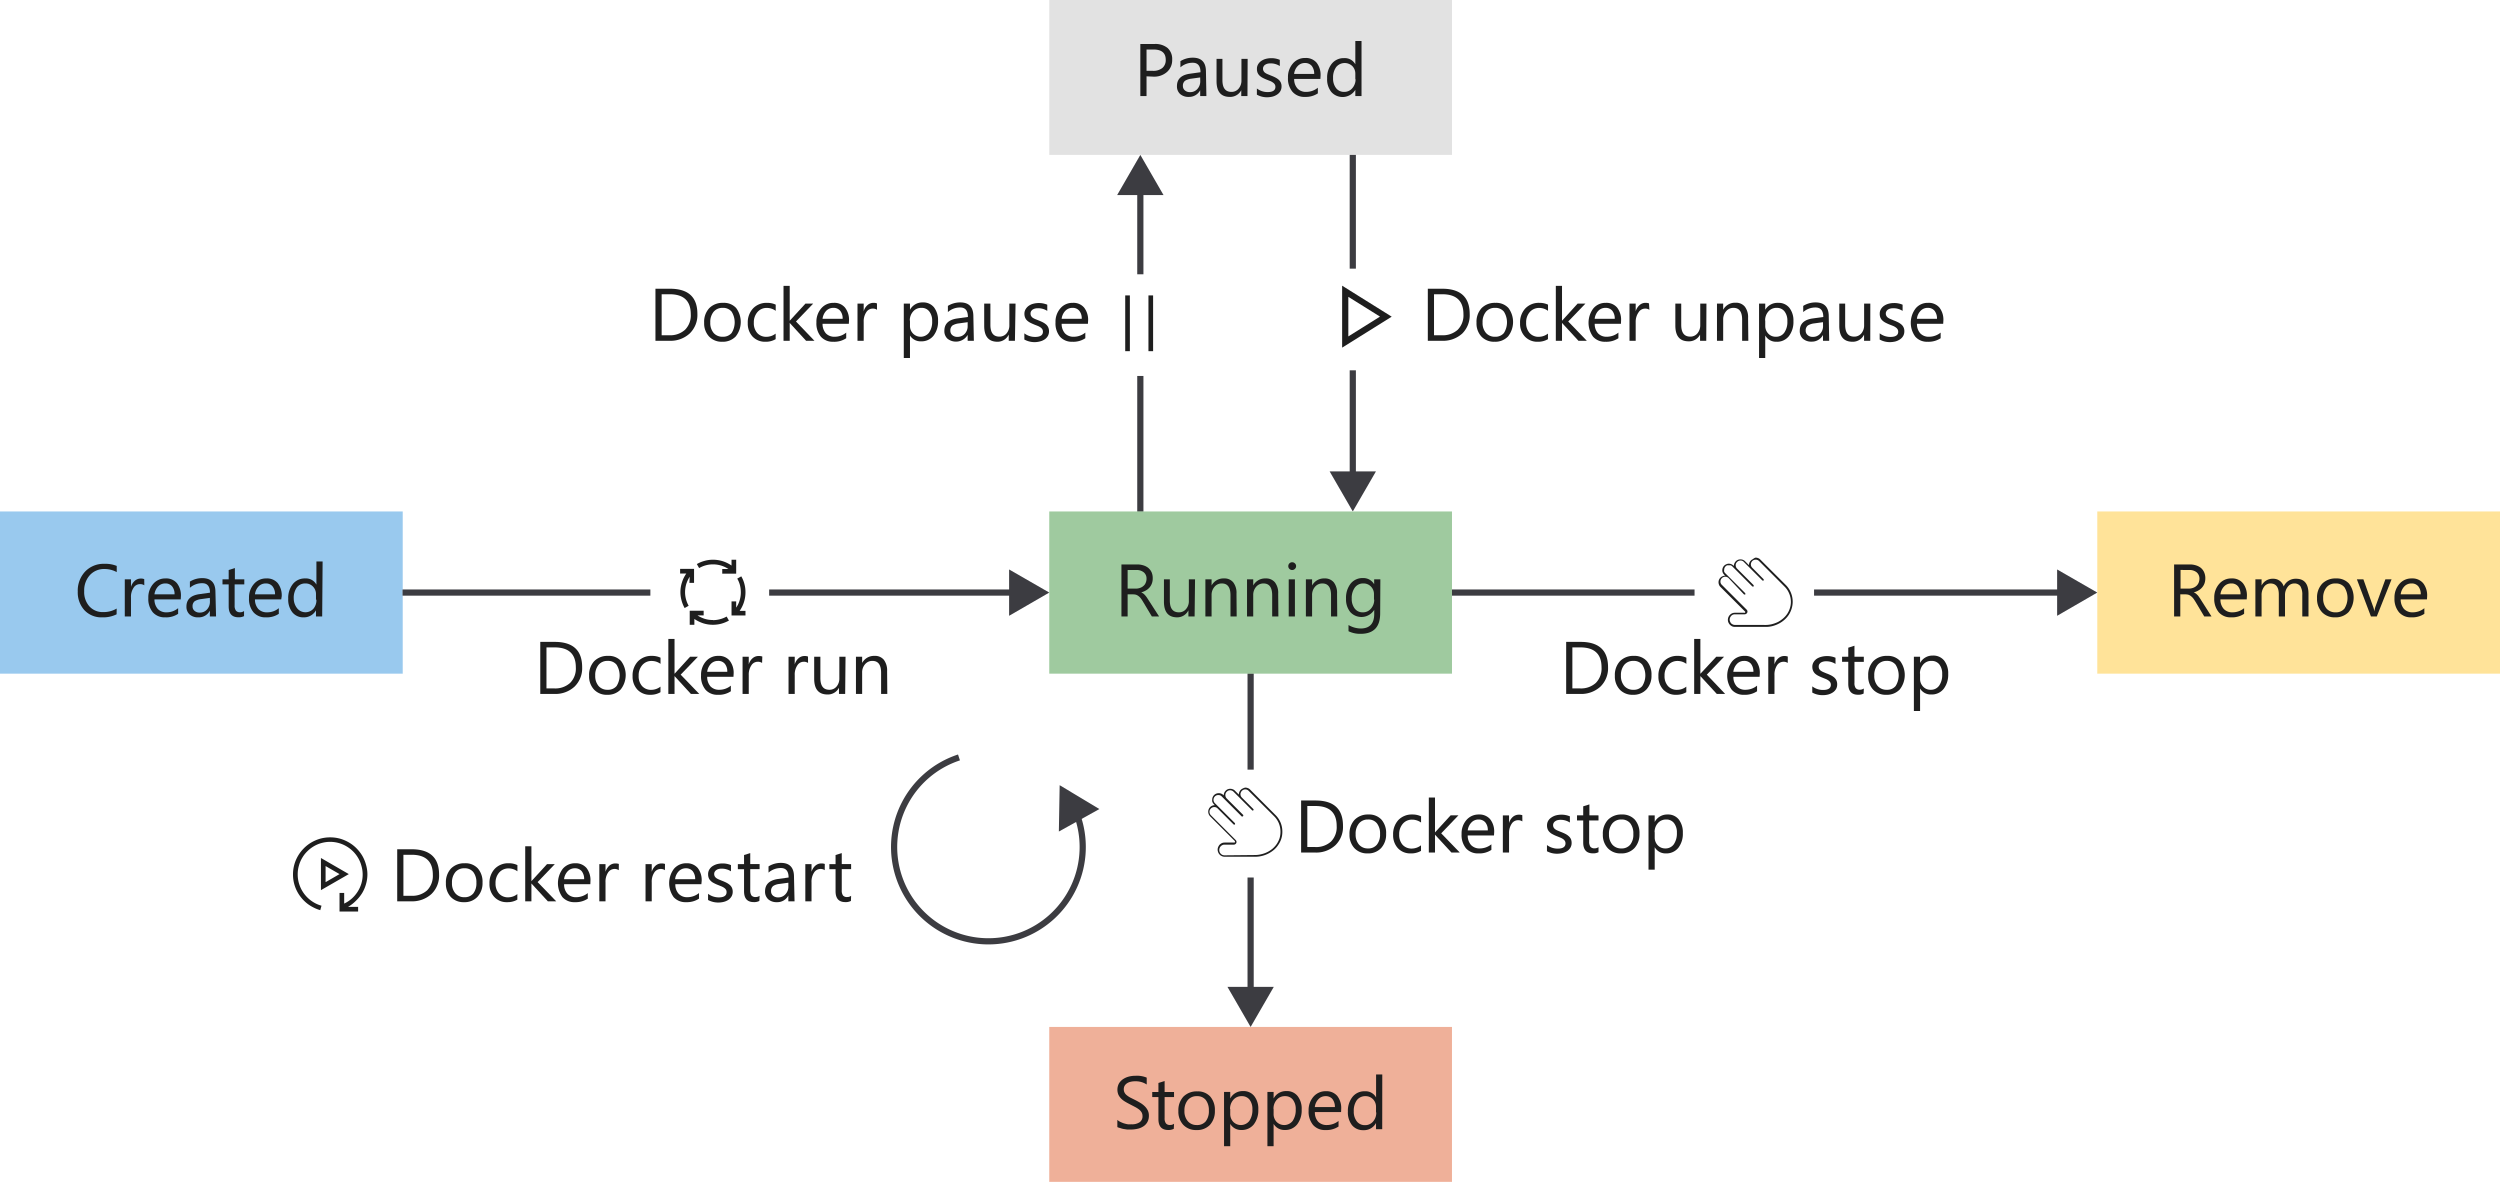 <svg xmlns="http://www.w3.org/2000/svg" viewBox="0 0 403.5 190.75">
  <title>4-docker-container-lifecycle</title>
  <g id="Shapes">
    <rect width="403.5" height="190.75" fill="#fff"/>
    <line x1="201.85" y1="124.22" x2="201.85" y2="106.5" fill="none" stroke="#3c3c41" stroke-miterlimit="10"/>
    <g>
      <rect y="82.55" width="65" height="26.18" fill="#fff"/>
      <rect y="82.55" width="65" height="26.18" fill="#0078d4" opacity="0.4"/>
    </g>
    <g>
      <rect x="338.5" y="82.55" width="65" height="26.18" fill="#fff"/>
      <rect x="338.5" y="82.55" width="65" height="26.18" fill="#ffb900" opacity="0.4"/>
    </g>
    <g>
      <rect x="169.35" y="165.75" width="65" height="25" fill="#fff"/>
      <rect x="169.35" y="165.75" width="65" height="25" fill="#d83b01" opacity="0.4"/>
    </g>
    <g>
      <line x1="292.79" y1="95.64" x2="333.12" y2="95.64" fill="none" stroke="#3c3c41" stroke-miterlimit="10"/>
      <polygon points="332.02 99.39 338.5 95.64 332.02 91.91 332.02 99.39" fill="#3c3c41"/>
    </g>
    <path d="M201,127.12a1,1,0,0,1,.4.08,1,1,0,0,1,.35.22l4.11,4.12a3.77,3.77,0,0,1,.83,1.23,3.83,3.83,0,0,1,.28,1.46,3.59,3.59,0,0,1-.63,2.09,3.67,3.67,0,0,1-.7.82,4.7,4.7,0,0,1-3,1.14h-5a1.08,1.08,0,0,1-.43-.1,1,1,0,0,1-.36-.25,1.11,1.11,0,0,1-.23-.36,1.08,1.08,0,0,1-.09-.44,1,1,0,0,1,.09-.43,1.28,1.28,0,0,1,.23-.37,1.36,1.36,0,0,1,.36-.25,1.07,1.07,0,0,1,.43-.09h1.5a.19.19,0,0,0,.12,0,.14.14,0,0,0,.06-.11.15.15,0,0,0,0-.07l0-.05-4-4a1.07,1.07,0,0,1-.23-1.16,1,1,0,0,1,.22-.33,1,1,0,0,1,.34-.23.91.91,0,0,1,.41-.08h0l-.18-.2a1.43,1.43,0,0,1-.14-.2.85.85,0,0,1-.09-.22,1.12,1.12,0,0,1,0-.27,1,1,0,0,1,.08-.41,1,1,0,0,1,.22-.33,1,1,0,0,1,.34-.23,1.15,1.15,0,0,1,.41-.08,1.06,1.06,0,0,1,.45.09,1.14,1.14,0,0,1,.36.27v0a1.16,1.16,0,0,1,.08-.42,1.13,1.13,0,0,1,.23-.34,1.09,1.09,0,0,1,.33-.23,1.16,1.16,0,0,1,.42-.08,1.1,1.1,0,0,1,.4.08.89.89,0,0,1,.35.23l.63.63v0a1,1,0,0,1,.08-.42,1.11,1.11,0,0,1,.22-.34,1.13,1.13,0,0,1,.34-.23A1.16,1.16,0,0,1,201,127.12ZM202.58,138a4.06,4.06,0,0,0,1-.13,4.29,4.29,0,0,0,1-.36,4.24,4.24,0,0,0,.84-.56,3.94,3.94,0,0,0,.66-.75,3.82,3.82,0,0,0,.44-.91,3.6,3.6,0,0,0,.15-1.05,3.64,3.64,0,0,0-.26-1.35,3.5,3.5,0,0,0-.76-1.14l-4.12-4.11a.74.74,0,0,0-.54-.23.73.73,0,0,0-.3.06.85.85,0,0,0-.25.17.72.72,0,0,0-.16.25.59.59,0,0,0-.07.29.76.76,0,0,0,.23.55l1.85,1.85a.15.15,0,0,1,0,.2.13.13,0,0,1-.2,0l-3-3a.78.78,0,0,0-.55-.23.77.77,0,0,0-.3.06,1,1,0,0,0-.24.17.74.74,0,0,0-.17.25.78.78,0,0,0,.16.84l2.67,2.67a.12.12,0,0,1,0,.1.14.14,0,0,1-.14.14.12.12,0,0,1-.1,0l-3.24-3.24a.74.74,0,0,0-.25-.17,1,1,0,0,0-.3-.05.8.8,0,0,0-.3.06.78.78,0,0,0-.24.16.74.74,0,0,0-.17.25.73.73,0,0,0-.06.3.8.8,0,0,0,.06.3.7.7,0,0,0,.17.25l3.24,3.23a.18.18,0,0,1,0,.11.18.18,0,0,1,0,.1.21.21,0,0,1-.11,0,.18.18,0,0,1-.1,0l-2.59-2.59a.7.7,0,0,0-.54-.23.73.73,0,0,0-.3.06.74.74,0,0,0-.25.17,1,1,0,0,0-.17.24.8.8,0,0,0-.06.3.78.78,0,0,0,.23.55l4,4a.42.42,0,0,1,.13.31.39.39,0,0,1-.14.32.47.47,0,0,1-.32.12h-1.5a.68.68,0,0,0-.32.07.83.83,0,0,0-.26.19.75.75,0,0,0-.18.28.87.87,0,0,0-.06.32.92.92,0,0,0,.06.33.8.8,0,0,0,.18.27.83.83,0,0,0,.26.19.88.88,0,0,0,.32.07Z" fill="#1e1e1e"/>
    <path d="M283.36,90a1.1,1.1,0,0,1,.4.08.93.93,0,0,1,.35.23l4.12,4.11a3.68,3.68,0,0,1,.82,1.24,3.8,3.8,0,0,1,.29,1.46,3.68,3.68,0,0,1-.17,1.11,3.82,3.82,0,0,1-.46,1,3.9,3.9,0,0,1-.71.81,4.13,4.13,0,0,1-.89.61,4.75,4.75,0,0,1-1,.39,4.22,4.22,0,0,1-1.11.14h-5a1.12,1.12,0,0,1-.44-.09,1.48,1.48,0,0,1-.35-.25,1.41,1.41,0,0,1-.24-.36,1.12,1.12,0,0,1,0-.88,1.13,1.13,0,0,1,.24-.36,1.24,1.24,0,0,1,.35-.25,1.12,1.12,0,0,1,.44-.09h1.49a.24.24,0,0,0,.13,0,.11.11,0,0,0,.06-.11.14.14,0,0,0,0-.06.1.1,0,0,0,0,0l-4-4a1,1,0,0,1-.23-.35,1.1,1.1,0,0,1-.08-.4,1.11,1.11,0,0,1,.08-.41,1.13,1.13,0,0,1,.23-.34,1.06,1.06,0,0,1,.33-.22,1,1,0,0,1,.42-.09h0a1.62,1.62,0,0,1-.18-.2.62.62,0,0,1-.14-.19,1.47,1.47,0,0,1-.1-.22,1.14,1.14,0,0,1,.05-.68,1.13,1.13,0,0,1,.23-.34,1.11,1.11,0,0,1,.34-.22,1,1,0,0,1,.41-.09,1.05,1.05,0,0,1,.44.1,1.29,1.29,0,0,1,.37.27v0a1,1,0,0,1,.08-.41,1.11,1.11,0,0,1,.22-.34,1,1,0,0,1,.76-.31,1,1,0,0,1,.75.3l.62.63v0a1.07,1.07,0,0,1,.08-.41,1,1,0,0,1,.23-.34,1,1,0,0,1,.34-.23A1,1,0,0,1,283.36,90Zm1.6,10.87a4.46,4.46,0,0,0,1-.12,5.36,5.36,0,0,0,1-.36,4.36,4.36,0,0,0,.83-.57,3.67,3.67,0,0,0,.67-.75,3.62,3.62,0,0,0,.43-.91,3.24,3.24,0,0,0,.16-1,3.46,3.46,0,0,0-.27-1.35,3.35,3.35,0,0,0-.76-1.14l-4.11-4.12a.75.75,0,0,0-.55-.22.8.8,0,0,0-.3.06.78.78,0,0,0-.24.16.85.85,0,0,0-.17.25.73.73,0,0,0-.06.3.74.74,0,0,0,.23.54l1.84,1.86a.12.12,0,0,1,0,.1.16.16,0,0,1,0,.1.12.12,0,0,1-.1,0,.16.16,0,0,1-.1,0l-3-3a.7.7,0,0,0-.54-.23.73.73,0,0,0-.3.06.74.74,0,0,0-.25.17.72.72,0,0,0-.23.54.74.74,0,0,0,.23.54l2.67,2.67a.21.21,0,0,1,0,.11.18.18,0,0,1,0,.1.15.15,0,0,1-.11,0,.13.13,0,0,1-.1,0l-3.23-3.24a.7.7,0,0,0-.25-.17.79.79,0,0,0-.3,0,.73.73,0,0,0-.3,0,.74.74,0,0,0-.25.17.78.78,0,0,0-.16.24.81.81,0,0,0-.06.31.93.93,0,0,0,0,.29.74.74,0,0,0,.17.25l3.24,3.24a.13.13,0,0,1,0,.1.12.12,0,0,1,0,.1.13.13,0,0,1-.1,0,.12.12,0,0,1-.1,0L279,93.31a.78.78,0,0,0-.55-.23.66.66,0,0,0-.3.07.78.78,0,0,0-.24.16.85.85,0,0,0-.17.25.73.73,0,0,0-.06.3.7.7,0,0,0,.23.54l4,4a.42.42,0,0,1,.13.31.4.4,0,0,1-.14.31.44.44,0,0,1-.33.13H280a.72.72,0,0,0-.33.07.79.79,0,0,0-.26.19,1,1,0,0,0-.17.27.78.78,0,0,0-.07.33.71.71,0,0,0,.07.32.88.88,0,0,0,.17.28.85.85,0,0,0,.27.18.68.68,0,0,0,.32.07Z" fill="#1e1e1e"/>
    <path d="M111.32,93.09a4.73,4.73,0,0,0-.56,1.18,4.81,4.81,0,0,0-.19,1.3,4.35,4.35,0,0,0,.15,1.14,4.45,4.45,0,0,0,.43,1.06l-.65.37a5.12,5.12,0,0,1-.5-1.24,5,5,0,0,1,.07-2.9,5.14,5.14,0,0,1,.7-1.43h-1v-.75h2.25v2.25h-.75Zm3.75,7a4.35,4.35,0,0,0,1.14-.15,4.52,4.52,0,0,0,1.07-.43l.37.65a5.66,5.66,0,0,1-1.25.51,5.33,5.33,0,0,1-1.33.17,5.2,5.2,0,0,1-1.57-.24,5.93,5.93,0,0,1-1.43-.7v.94h-.75V98.57h2.25v.75h-1a4.73,4.73,0,0,0,1.18.56A4.4,4.4,0,0,0,115.07,100.07Zm0-9a4.41,4.41,0,0,0-2.23.6l-.37-.65a5.32,5.32,0,0,1,1.26-.52,5,5,0,0,1,1.34-.18,5.26,5.26,0,0,1,1.58.24,5.37,5.37,0,0,1,1.42.7v-.94h.75v2.25h-2.25v-.75h1a4.48,4.48,0,0,0-2.49-.75Zm5.25,4.5a5.2,5.2,0,0,1-.24,1.57,5.14,5.14,0,0,1-.7,1.43h.94v.75h-2.25V97.07h.75v1a4,4,0,0,0,.56-1.18,4.4,4.4,0,0,0,.19-1.3,4.81,4.81,0,0,0-.14-1.14,4.1,4.1,0,0,0-.44-1.06l.65-.37a4.77,4.77,0,0,1,.51,1.24A5,5,0,0,1,120.32,95.57Z" fill="#1e1e1e"/>
    <g>
      <line x1="201.85" y1="141.63" x2="201.85" y2="160.37" fill="none" stroke="#3c3c41" stroke-miterlimit="10"/>
      <polygon points="198.11 159.28 201.85 165.75 205.59 159.28 198.11 159.28" fill="#3c3c41"/>
    </g>
    <line x1="218.34" y1="43.36" x2="218.34" y2="23.64" fill="none" stroke="#3c3c41" stroke-miterlimit="10"/>
    <g>
      <line x1="218.34" y1="59.77" x2="218.34" y2="77.17" fill="none" stroke="#3c3c41" stroke-miterlimit="10"/>
      <polygon points="214.6 76.08 218.34 82.55 222.08 76.08 214.6 76.08" fill="#3c3c41"/>
    </g>
    <line x1="184.05" y1="60.68" x2="184.05" y2="82.89" fill="none" stroke="#3c3c41" stroke-miterlimit="10"/>
    <g>
      <line x1="184.05" y1="44.27" x2="184.05" y2="30.38" fill="none" stroke="#3c3c41" stroke-miterlimit="10"/>
      <polygon points="187.79 31.48 184.05 25 180.31 31.48 187.79 31.48" fill="#3c3c41"/>
    </g>
    <path d="M216.62,46.11l8,5-8,5Zm1,1.8V54.3l5.11-3.2Z" fill="#1e1e1e"/>
    <g>
      <path d="M173.78,131.36a15.22,15.22,0,1,1-19-9.11" fill="none" stroke="#3c3c41" stroke-miterlimit="10"/>
      <polygon points="170.9 134.21 171.03 126.73 177.44 130.58 170.9 134.21" fill="#3c3c41"/>
    </g>
    <line x1="233.5" y1="95.64" x2="273.5" y2="95.64" fill="none" stroke="#3c3c41" stroke-miterlimit="10"/>
    <line x1="64.97" y1="95.64" x2="104.97" y2="95.64" fill="none" stroke="#3c3c41" stroke-miterlimit="10"/>
    <g>
      <rect x="169.35" width="65" height="25" fill="#fff"/>
      <rect x="169.35" width="65" height="25" fill="#3c3c41" opacity="0.15"/>
    </g>
    <g>
      <rect x="169.35" y="82.55" width="65" height="26.18" fill="#fff"/>
      <rect x="169.35" y="82.55" width="65" height="26.18" fill="#107c10" opacity="0.4"/>
    </g>
    <g>
      <line x1="124.14" y1="95.64" x2="163.96" y2="95.64" fill="none" stroke="#3c3c41" stroke-miterlimit="10"/>
      <polygon points="162.87 99.39 169.35 95.64 162.87 91.91 162.87 99.39" fill="#3c3c41"/>
    </g>
  </g>
  <g id="Text">
    <g>
      <path d="M187.08,99.5h-1.17l-1.41-2.36a5.44,5.44,0,0,0-.37-.56,2.15,2.15,0,0,0-.37-.37,1.49,1.49,0,0,0-.41-.22,1.9,1.9,0,0,0-.5-.06H182V99.5h-1V91.1h2.51a3.29,3.29,0,0,1,1,.14,2.38,2.38,0,0,1,.81.41,2.06,2.06,0,0,1,.54.7,2.33,2.33,0,0,1,.19,1,2.28,2.28,0,0,1-.13.8,2.08,2.08,0,0,1-.37.65,2.14,2.14,0,0,1-.59.49,3.12,3.12,0,0,1-.77.32v0a1.88,1.88,0,0,1,.37.21,2.65,2.65,0,0,1,.29.29,4,4,0,0,1,.28.37l.31.48ZM182,92V95h1.34a1.87,1.87,0,0,0,.68-.12,1.46,1.46,0,0,0,.54-.32,1.19,1.19,0,0,0,.36-.51,1.6,1.6,0,0,0,.13-.67,1.28,1.28,0,0,0-.44-1,1.83,1.83,0,0,0-1.26-.38Z" fill="#1e1e1e"/>
      <path d="M192.81,99.5h-1v-1h0A2,2,0,0,1,190,99.64c-1.43,0-2.14-.85-2.14-2.55V93.5h.95v3.43c0,1.27.49,1.9,1.46,1.9a1.44,1.44,0,0,0,1.15-.52,1.92,1.92,0,0,0,.46-1.35V93.5h1Z" fill="#1e1e1e"/>
      <path d="M199.6,99.5h-1V96.08c0-1.28-.46-1.91-1.39-1.91a1.5,1.5,0,0,0-1.19.54,2,2,0,0,0-.47,1.37V99.5h-1v-6h1v1h0a2.16,2.16,0,0,1,2-1.14,1.81,1.81,0,0,1,1.5.64,2.79,2.79,0,0,1,.52,1.83Z" fill="#1e1e1e"/>
      <path d="M206.33,99.5h-1V96.08c0-1.28-.47-1.91-1.4-1.91a1.52,1.52,0,0,0-1.19.54,2,2,0,0,0-.47,1.37V99.5h-1v-6h1v1h0a2.17,2.17,0,0,1,2-1.14,1.83,1.83,0,0,1,1.51.64,2.79,2.79,0,0,1,.52,1.83Z" fill="#1e1e1e"/>
      <path d="M208.55,92a.62.62,0,0,1-.44-.18.59.59,0,0,1-.18-.44.61.61,0,0,1,.18-.45.62.62,0,0,1,.44-.18.61.61,0,0,1,.45.18.58.58,0,0,1,.19.45.56.56,0,0,1-.19.43A.58.58,0,0,1,208.55,92ZM209,99.5h-1v-6h1Z" fill="#1e1e1e"/>
      <path d="M215.83,99.5h-1V96.08c0-1.28-.47-1.91-1.4-1.91a1.52,1.52,0,0,0-1.19.54,2,2,0,0,0-.47,1.37V99.5h-1v-6h1v1h0a2.17,2.17,0,0,1,2-1.14,1.83,1.83,0,0,1,1.51.64,2.79,2.79,0,0,1,.52,1.83Z" fill="#1e1e1e"/>
      <path d="M222.76,99q0,3.3-3.16,3.3a4.28,4.28,0,0,1-1.95-.42v-1a4,4,0,0,0,1.94.56c1.47,0,2.21-.78,2.21-2.35v-.66h0a2.43,2.43,0,0,1-3.87.35,3.22,3.22,0,0,1-.68-2.15,3.73,3.73,0,0,1,.74-2.43,2.46,2.46,0,0,1,2-.9,2,2,0,0,1,1.8,1h0V93.5h1Zm-1-2.23V95.9a1.72,1.72,0,0,0-.48-1.22,1.62,1.62,0,0,0-1.21-.51,1.64,1.64,0,0,0-1.39.65,2.85,2.85,0,0,0-.51,1.81,2.48,2.48,0,0,0,.49,1.6,1.56,1.56,0,0,0,1.28.6,1.65,1.65,0,0,0,1.31-.57A2.14,2.14,0,0,0,221.8,96.79Z" fill="#1e1e1e"/>
    </g>
    <g>
      <path d="M18.82,99.15a4.89,4.89,0,0,1-2.32.49,3.74,3.74,0,0,1-2.87-1.15,4.26,4.26,0,0,1-1.08-3,4.5,4.5,0,0,1,1.21-3.26A4.12,4.12,0,0,1,16.84,91a4.92,4.92,0,0,1,2,.34v1a4.05,4.05,0,0,0-2-.5,3.07,3.07,0,0,0-2.35,1,3.66,3.66,0,0,0-.9,2.59,3.44,3.44,0,0,0,.84,2.44,2.87,2.87,0,0,0,2.21.92,4.11,4.11,0,0,0,2.19-.57Z" fill="#1e1e1e"/>
      <path d="M23.29,94.47a1.18,1.18,0,0,0-.73-.19,1.2,1.2,0,0,0-1,.58,2.64,2.64,0,0,0-.42,1.58V99.5h-1v-6h1v1.24h0a2,2,0,0,1,.62-1,1.43,1.43,0,0,1,.95-.36,1.41,1.41,0,0,1,.57.09Z" fill="#1e1e1e"/>
      <path d="M29.17,96.74H24.93a2.3,2.3,0,0,0,.54,1.55,1.88,1.88,0,0,0,1.42.54,2.89,2.89,0,0,0,1.86-.67v.91a3.47,3.47,0,0,1-2.09.57,2.53,2.53,0,0,1-2-.82,3.35,3.35,0,0,1-.72-2.3,3.28,3.28,0,0,1,.79-2.28,2.54,2.54,0,0,1,2-.88,2.24,2.24,0,0,1,1.82.76,3.18,3.18,0,0,1,.65,2.12Zm-1-.81a1.91,1.91,0,0,0-.4-1.3,1.36,1.36,0,0,0-1.1-.46,1.56,1.56,0,0,0-1.15.48,2.25,2.25,0,0,0-.59,1.28Z" fill="#1e1e1e"/>
      <path d="M34.87,99.5h-1v-.94h0A2,2,0,0,1,32,99.64a2,2,0,0,1-1.4-.47,1.65,1.65,0,0,1-.51-1.26c0-1.12.66-1.78,2-2l1.8-.25c0-1-.41-1.53-1.24-1.53a2.94,2.94,0,0,0-2,.74v-1a3.76,3.76,0,0,1,2-.56c1.41,0,2.12.75,2.12,2.24Zm-1-3-1.45.2a2.48,2.48,0,0,0-1,.34,1,1,0,0,0-.34.84.9.9,0,0,0,.32.71,1.18,1.18,0,0,0,.83.28,1.51,1.51,0,0,0,1.18-.5,1.8,1.8,0,0,0,.47-1.27Z" fill="#1e1e1e"/>
      <path d="M39.39,99.44a1.82,1.82,0,0,1-.9.19c-1.05,0-1.58-.59-1.58-1.76V94.32h-1V93.5h1V92l1-.32V93.5h1.52v.82H37.87V97.7a1.37,1.37,0,0,0,.21.86.83.83,0,0,0,.68.26,1.05,1.05,0,0,0,.63-.2Z" fill="#1e1e1e"/>
      <path d="M45.39,96.74H41.15a2.3,2.3,0,0,0,.54,1.55,1.88,1.88,0,0,0,1.42.54A2.89,2.89,0,0,0,45,98.16v.91a3.47,3.47,0,0,1-2.09.57,2.53,2.53,0,0,1-2-.82,3.35,3.35,0,0,1-.72-2.3A3.28,3.28,0,0,1,41,94.24a2.54,2.54,0,0,1,2-.88,2.26,2.26,0,0,1,1.83.76,3.23,3.23,0,0,1,.64,2.12Zm-1-.81a2,2,0,0,0-.41-1.3,1.35,1.35,0,0,0-1.09-.46,1.57,1.57,0,0,0-1.16.48,2.18,2.18,0,0,0-.58,1.28Z" fill="#1e1e1e"/>
      <path d="M52,99.5h-1v-1h0A2.21,2.21,0,0,1,49,99.64a2.24,2.24,0,0,1-1.81-.81,3.28,3.28,0,0,1-.67-2.19,3.57,3.57,0,0,1,.75-2.38,2.46,2.46,0,0,1,2-.9,1.91,1.91,0,0,1,1.8,1h0V90.62h1Zm-1-2.71V95.9a1.7,1.7,0,0,0-.49-1.23,1.61,1.61,0,0,0-1.21-.5,1.67,1.67,0,0,0-1.39.64,2.87,2.87,0,0,0-.5,1.78A2.54,2.54,0,0,0,48,98.23a1.73,1.73,0,0,0,2.6,0A2.11,2.11,0,0,0,51.07,96.79Z" fill="#1e1e1e"/>
    </g>
    <g>
      <path d="M356.94,99.5h-1.17l-1.41-2.36c-.13-.21-.25-.4-.37-.56a2.18,2.18,0,0,0-.38-.37,1.25,1.25,0,0,0-.41-.22,1.83,1.83,0,0,0-.49-.06h-.81V99.5h-1V91.1h2.5a3.31,3.31,0,0,1,1,.14,2.38,2.38,0,0,1,.81.41,1.92,1.92,0,0,1,.53.7,2.33,2.33,0,0,1,.2,1,2.53,2.53,0,0,1-.13.8,2.1,2.1,0,0,1-.38.65,2,2,0,0,1-.59.49,2.83,2.83,0,0,1-.77.32v0a1.63,1.63,0,0,1,.37.21,4,4,0,0,1,.3.29,4,4,0,0,1,.27.37c.1.14.2.3.31.48Zm-5-7.51V95h1.34a1.91,1.91,0,0,0,.68-.12,1.46,1.46,0,0,0,.54-.32,1.38,1.38,0,0,0,.36-.51,1.78,1.78,0,0,0,.13-.67,1.32,1.32,0,0,0-.44-1,1.83,1.83,0,0,0-1.26-.38Z" fill="#1e1e1e"/>
      <path d="M362.62,96.74h-4.24a2.21,2.21,0,0,0,.54,1.55,1.85,1.85,0,0,0,1.42.54,2.93,2.93,0,0,0,1.86-.67v.91a3.52,3.52,0,0,1-2.09.57,2.52,2.52,0,0,1-2-.82,3.36,3.36,0,0,1-.73-2.3,3.29,3.29,0,0,1,.8-2.28,2.53,2.53,0,0,1,2-.88,2.25,2.25,0,0,1,1.82.76,3.18,3.18,0,0,1,.65,2.12Zm-1-.81a2,2,0,0,0-.4-1.3,1.36,1.36,0,0,0-1.1-.46,1.55,1.55,0,0,0-1.15.48,2.19,2.19,0,0,0-.59,1.28Z" fill="#1e1e1e"/>
      <path d="M372.59,99.5h-1V96.05a2.65,2.65,0,0,0-.31-1.44,1.18,1.18,0,0,0-1-.44,1.3,1.3,0,0,0-1.05.56,2.14,2.14,0,0,0-.43,1.35V99.5h-1V95.94c0-1.18-.46-1.77-1.37-1.77a1.24,1.24,0,0,0-1,.53,2.2,2.2,0,0,0-.41,1.38V99.5h-1v-6h1v1h0a2,2,0,0,1,1.87-1.09,1.73,1.73,0,0,1,1.07.34,1.81,1.81,0,0,1,.63.9,2.12,2.12,0,0,1,2-1.24c1.32,0,2,.81,2,2.44Z" fill="#1e1e1e"/>
      <path d="M376.89,99.64a2.76,2.76,0,0,1-2.12-.84,3.11,3.11,0,0,1-.8-2.23,3.25,3.25,0,0,1,.83-2.36,3,3,0,0,1,2.23-.85,2.69,2.69,0,0,1,2.1.83,3.77,3.77,0,0,1-.06,4.59A2.87,2.87,0,0,1,376.89,99.64Zm.07-5.47a1.8,1.8,0,0,0-1.46.63,2.59,2.59,0,0,0-.54,1.74,2.46,2.46,0,0,0,.54,1.68,1.85,1.85,0,0,0,1.46.61,1.75,1.75,0,0,0,1.43-.6,3.23,3.23,0,0,0,0-3.45A1.73,1.73,0,0,0,377,94.17Z" fill="#1e1e1e"/>
      <path d="M386,93.5l-2.39,6h-.94l-2.27-6h1.05L383,97.86a3.75,3.75,0,0,1,.22.84h0a3.94,3.94,0,0,1,.19-.82L385,93.5Z" fill="#1e1e1e"/>
      <path d="M391.71,96.74h-4.24a2.3,2.3,0,0,0,.54,1.55,1.87,1.87,0,0,0,1.42.54,2.93,2.93,0,0,0,1.86-.67v.91a3.5,3.5,0,0,1-2.09.57,2.52,2.52,0,0,1-2-.82,3.36,3.36,0,0,1-.73-2.3,3.29,3.29,0,0,1,.8-2.28,2.53,2.53,0,0,1,2-.88,2.25,2.25,0,0,1,1.82.76,3.18,3.18,0,0,1,.65,2.12Zm-1-.81a2,2,0,0,0-.4-1.3,1.36,1.36,0,0,0-1.1-.46,1.55,1.55,0,0,0-1.15.48,2.25,2.25,0,0,0-.59,1.28Z" fill="#1e1e1e"/>
    </g>
    <g>
      <path d="M180.34,181.91v-1.16a1.91,1.91,0,0,0,.48.32,5,5,0,0,0,.58.24c.21.06.41.11.62.15a4.13,4.13,0,0,0,.58,0,2.2,2.2,0,0,0,1.35-.34,1.14,1.14,0,0,0,.45-1,1.15,1.15,0,0,0-.15-.59,1.76,1.76,0,0,0-.41-.46,4.57,4.57,0,0,0-.63-.4l-.77-.4c-.29-.15-.57-.3-.82-.45a3.17,3.17,0,0,1-.66-.5,2.28,2.28,0,0,1-.45-.63,2.15,2.15,0,0,1,.09-1.82,2.24,2.24,0,0,1,.67-.7,3,3,0,0,1,.93-.41,4.29,4.29,0,0,1,1.07-.13,4.08,4.08,0,0,1,1.81.3v1.11a3.24,3.24,0,0,0-1.91-.52,2.79,2.79,0,0,0-.64.07,1.75,1.75,0,0,0-.58.22,1.27,1.27,0,0,0-.41.39,1.1,1.1,0,0,0-.16.59,1.18,1.18,0,0,0,.12.55,1.31,1.31,0,0,0,.36.43,3.51,3.51,0,0,0,.57.38l.78.39c.3.15.58.31.85.47a4,4,0,0,1,.71.55,2.53,2.53,0,0,1,.48.66,1.84,1.84,0,0,1,.18.83,2.09,2.09,0,0,1-.24,1.05,1.93,1.93,0,0,1-.66.7,2.8,2.8,0,0,1-.95.39,5.24,5.24,0,0,1-1.14.12l-.49,0-.6-.09a3.41,3.41,0,0,1-.57-.16A1.65,1.65,0,0,1,180.34,181.91Z" fill="#1e1e1e"/>
      <path d="M189.45,182.19a1.82,1.82,0,0,1-.9.19c-1.05,0-1.58-.58-1.58-1.76v-3.55h-1v-.82h1v-1.46l1-.31v1.77h1.52v.82h-1.52v3.38a1.35,1.35,0,0,0,.21.86.8.8,0,0,0,.68.26,1,1,0,0,0,.63-.2Z" fill="#1e1e1e"/>
      <path d="M193.1,182.39a2.79,2.79,0,0,1-2.12-.84,3.1,3.1,0,0,1-.79-2.23A3.24,3.24,0,0,1,191,177a3,3,0,0,1,2.24-.85,2.69,2.69,0,0,1,2.09.83,3.27,3.27,0,0,1,.75,2.29,3.23,3.23,0,0,1-.81,2.3A2.87,2.87,0,0,1,193.1,182.39Zm.07-5.47a1.83,1.83,0,0,0-1.46.63,2.59,2.59,0,0,0-.54,1.74,2.41,2.41,0,0,0,.55,1.68,1.84,1.84,0,0,0,1.45.61,1.77,1.77,0,0,0,1.44-.6,2.63,2.63,0,0,0,.5-1.72,2.68,2.68,0,0,0-.5-1.73A1.75,1.75,0,0,0,193.17,176.92Z" fill="#1e1e1e"/>
      <path d="M198.56,181.39h0V185h-1v-8.76h1v1.06h0a2.26,2.26,0,0,1,2.07-1.2,2.18,2.18,0,0,1,1.81.81,3.28,3.28,0,0,1,.65,2.16,3.72,3.72,0,0,1-.73,2.41,2.45,2.45,0,0,1-2,.9A2,2,0,0,1,198.56,181.39Zm0-2.42v.83a1.82,1.82,0,0,0,.49,1.27,1.73,1.73,0,0,0,2.59-.15,3.09,3.09,0,0,0,.5-1.86,2.47,2.47,0,0,0-.46-1.57,1.54,1.54,0,0,0-1.26-.57,1.7,1.7,0,0,0-1.35.58A2.16,2.16,0,0,0,198.53,179Z" fill="#1e1e1e"/>
      <path d="M205.56,181.39h0V185h-1v-8.76h1v1.06h0a2.26,2.26,0,0,1,2.07-1.2,2.18,2.18,0,0,1,1.81.81,3.28,3.28,0,0,1,.65,2.16,3.72,3.72,0,0,1-.73,2.41,2.44,2.44,0,0,1-2,.9A2,2,0,0,1,205.56,181.39Zm0-2.42v.83a1.81,1.81,0,0,0,.48,1.27,1.73,1.73,0,0,0,2.59-.15,3.09,3.09,0,0,0,.5-1.86,2.41,2.41,0,0,0-.46-1.57,1.54,1.54,0,0,0-1.26-.57,1.68,1.68,0,0,0-1.34.58A2.16,2.16,0,0,0,205.54,179Z" fill="#1e1e1e"/>
      <path d="M216.45,179.49h-4.23a2.23,2.23,0,0,0,.53,1.55,1.88,1.88,0,0,0,1.42.54,3,3,0,0,0,1.87-.66v.9a3.53,3.53,0,0,1-2.1.57,2.53,2.53,0,0,1-2-.81,3.34,3.34,0,0,1-.73-2.3A3.29,3.29,0,0,1,212,177a2.58,2.58,0,0,1,2-.88,2.29,2.29,0,0,1,1.83.76,3.19,3.19,0,0,1,.64,2.12Zm-1-.81a2,2,0,0,0-.4-1.3,1.37,1.37,0,0,0-1.1-.46,1.54,1.54,0,0,0-1.16.49,2.18,2.18,0,0,0-.58,1.27Z" fill="#1e1e1e"/>
      <path d="M223.09,182.25h-1v-1h0a2.2,2.2,0,0,1-2.06,1.16,2.27,2.27,0,0,1-1.81-.8,3.32,3.32,0,0,1-.67-2.2,3.59,3.59,0,0,1,.75-2.38,2.46,2.46,0,0,1,2-.9,1.93,1.93,0,0,1,1.8,1h0v-3.71h1Zm-1-2.71v-.89a1.73,1.73,0,0,0-.48-1.23,1.64,1.64,0,0,0-1.22-.5,1.7,1.7,0,0,0-1.39.64,2.88,2.88,0,0,0-.5,1.79A2.53,2.53,0,0,0,219,181a1.6,1.6,0,0,0,1.3.6,1.65,1.65,0,0,0,1.31-.58A2.16,2.16,0,0,0,222.13,179.54Z" fill="#1e1e1e"/>
    </g>
    <g>
      <path d="M105.79,55v-8.4h2.32c3,0,4.45,1.36,4.45,4.09a4.15,4.15,0,0,1-1.24,3.13A4.55,4.55,0,0,1,108,55Zm1-7.51v6.62H108a3.55,3.55,0,0,0,2.57-.89,3.28,3.28,0,0,0,.92-2.5c0-2.16-1.14-3.23-3.43-3.23Z" fill="#1e1e1e"/>
      <path d="M116.57,55.16a2.79,2.79,0,0,1-2.12-.84,3.11,3.11,0,0,1-.8-2.23,3.23,3.23,0,0,1,.83-2.36,3,3,0,0,1,2.23-.85,2.66,2.66,0,0,1,2.1.83,3.77,3.77,0,0,1-.06,4.59A2.87,2.87,0,0,1,116.57,55.16Zm.07-5.47a1.83,1.83,0,0,0-1.46.63,2.58,2.58,0,0,0-.54,1.73,2.47,2.47,0,0,0,.54,1.69,1.86,1.86,0,0,0,1.46.61,1.79,1.79,0,0,0,1.44-.6,3.23,3.23,0,0,0,0-3.45A1.76,1.76,0,0,0,116.64,49.69Z" fill="#1e1e1e"/>
      <path d="M125.19,54.74a3.1,3.1,0,0,1-1.64.42,2.76,2.76,0,0,1-2.08-.83,3.06,3.06,0,0,1-.78-2.17,3.3,3.3,0,0,1,.85-2.38,3,3,0,0,1,2.26-.9,3.24,3.24,0,0,1,1.4.29v1a2.4,2.4,0,0,0-1.43-.47,1.92,1.92,0,0,0-1.51.66,2.5,2.5,0,0,0-.59,1.73,2.36,2.36,0,0,0,.55,1.66,1.91,1.91,0,0,0,1.49.61,2.41,2.41,0,0,0,1.48-.52Z" fill="#1e1e1e"/>
      <path d="M131.45,55H130.1l-2.64-2.88h0V55h-1V46.14h1v5.63h0L130,49h1.25l-2.78,2.89Z" fill="#1e1e1e"/>
      <path d="M137,52.26h-4.24a2.3,2.3,0,0,0,.54,1.55,1.88,1.88,0,0,0,1.42.54,2.89,2.89,0,0,0,1.86-.67v.91a3.47,3.47,0,0,1-2.09.57,2.53,2.53,0,0,1-2-.82,3.35,3.35,0,0,1-.72-2.3,3.28,3.28,0,0,1,.79-2.28,2.54,2.54,0,0,1,2-.88,2.22,2.22,0,0,1,1.82.76,3.18,3.18,0,0,1,.65,2.12Zm-1-.81a1.91,1.91,0,0,0-.4-1.3,1.36,1.36,0,0,0-1.1-.46,1.56,1.56,0,0,0-1.15.48,2.25,2.25,0,0,0-.59,1.28Z" fill="#1e1e1e"/>
      <path d="M141.55,50a1.18,1.18,0,0,0-.73-.19,1.2,1.2,0,0,0-1,.58,2.64,2.64,0,0,0-.42,1.58V55h-1V49h1v1.24h0a2,2,0,0,1,.62-1,1.43,1.43,0,0,1,.95-.36,1.41,1.41,0,0,1,.57.09Z" fill="#1e1e1e"/>
      <path d="M146.87,54.15h0v3.63h-1V49h1v1h0a2.27,2.27,0,0,1,2.07-1.19,2.21,2.21,0,0,1,1.81.8,3.37,3.37,0,0,1,.65,2.16,3.69,3.69,0,0,1-.73,2.41,2.44,2.44,0,0,1-2,.91A2,2,0,0,1,146.87,54.15Zm0-2.42v.84a1.73,1.73,0,0,0,.49,1.26,1.71,1.71,0,0,0,2.59-.15,3,3,0,0,0,.5-1.85,2.39,2.39,0,0,0-.47-1.57,1.51,1.51,0,0,0-1.25-.57,1.7,1.7,0,0,0-1.35.58A2.15,2.15,0,0,0,146.84,51.73Z" fill="#1e1e1e"/>
      <path d="M157.18,55h-1v-.94h0a2.2,2.2,0,0,1-3.25.61,1.65,1.65,0,0,1-.51-1.26c0-1.13.66-1.78,2-2l1.8-.25q0-1.53-1.23-1.53a2.91,2.91,0,0,0-2,.74v-1a3.76,3.76,0,0,1,2-.56c1.41,0,2.11.75,2.11,2.24Zm-1-3-1.45.2a2.54,2.54,0,0,0-1,.33,1,1,0,0,0-.34.85.89.89,0,0,0,.31.71,1.2,1.2,0,0,0,.84.28,1.56,1.56,0,0,0,1.18-.5,1.79,1.79,0,0,0,.46-1.27Z" fill="#1e1e1e"/>
      <path d="M163.81,55h-1v-1h0A2,2,0,0,1,161,55.16c-1.43,0-2.15-.85-2.15-2.55V49h1v3.43c0,1.27.48,1.9,1.45,1.9a1.47,1.47,0,0,0,1.16-.52,2,2,0,0,0,.45-1.35V49h1Z" fill="#1e1e1e"/>
      <path d="M165.33,54.8v-1a2.82,2.82,0,0,0,1.73.58c.84,0,1.27-.28,1.27-.84a.76.76,0,0,0-.11-.41,1.07,1.07,0,0,0-.3-.3,2.44,2.44,0,0,0-.43-.23l-.54-.21c-.26-.11-.49-.21-.7-.32a2.47,2.47,0,0,1-.5-.36,1.35,1.35,0,0,1-.3-.46,1.66,1.66,0,0,1-.11-.61,1.39,1.39,0,0,1,.2-.74,1.78,1.78,0,0,1,.51-.55,2.26,2.26,0,0,1,.74-.33,3.56,3.56,0,0,1,2.24.16v1a2.68,2.68,0,0,0-1.52-.43,1.88,1.88,0,0,0-.49.06,1.4,1.4,0,0,0-.37.17.88.88,0,0,0-.24.27.77.77,0,0,0-.08.34.87.87,0,0,0,.08.39,1,1,0,0,0,.25.29,2.11,2.11,0,0,0,.4.22l.53.21c.27.11.51.21.72.32a2.82,2.82,0,0,1,.54.36,1.41,1.41,0,0,1,.34.47,1.46,1.46,0,0,1,.12.62,1.51,1.51,0,0,1-.2.78,1.58,1.58,0,0,1-.52.54,2.26,2.26,0,0,1-.76.32,3.24,3.24,0,0,1-.89.11A3.39,3.39,0,0,1,165.33,54.8Z" fill="#1e1e1e"/>
      <path d="M175.59,52.26h-4.24a2.3,2.3,0,0,0,.54,1.55,1.87,1.87,0,0,0,1.42.54,2.91,2.91,0,0,0,1.86-.67v.91a3.47,3.47,0,0,1-2.09.57,2.53,2.53,0,0,1-2-.82,3.35,3.35,0,0,1-.72-2.3,3.28,3.28,0,0,1,.79-2.28,2.54,2.54,0,0,1,2-.88,2.24,2.24,0,0,1,1.82.76,3.18,3.18,0,0,1,.65,2.12Zm-1-.81a1.91,1.91,0,0,0-.4-1.3,1.36,1.36,0,0,0-1.1-.46,1.56,1.56,0,0,0-1.15.48,2.25,2.25,0,0,0-.59,1.28Z" fill="#1e1e1e"/>
    </g>
    <g>
      <path d="M230.45,55v-8.4h2.32q4.44,0,4.44,4.09A4.14,4.14,0,0,1,236,53.84,4.59,4.59,0,0,1,232.67,55Zm1-7.51v6.62h1.26a3.57,3.57,0,0,0,2.57-.89,3.31,3.31,0,0,0,.92-2.5c0-2.16-1.15-3.23-3.44-3.23Z" fill="#1e1e1e"/>
      <path d="M241.23,55.16a2.79,2.79,0,0,1-2.13-.84,3.1,3.1,0,0,1-.79-2.23,3.24,3.24,0,0,1,.82-2.36,3,3,0,0,1,2.24-.85,2.66,2.66,0,0,1,2.09.83,3.77,3.77,0,0,1-.06,4.59A2.85,2.85,0,0,1,241.23,55.16Zm.07-5.47a1.84,1.84,0,0,0-1.47.63,2.59,2.59,0,0,0-.54,1.74,2.41,2.41,0,0,0,.55,1.68,1.85,1.85,0,0,0,1.46.61,1.75,1.75,0,0,0,1.43-.6,3.23,3.23,0,0,0,0-3.45A1.73,1.73,0,0,0,241.3,49.69Z" fill="#1e1e1e"/>
      <path d="M249.84,54.74a3.1,3.1,0,0,1-1.64.42,2.72,2.72,0,0,1-2.07-.83,3,3,0,0,1-.79-2.17,3.3,3.3,0,0,1,.85-2.38,3,3,0,0,1,2.27-.9,3.23,3.23,0,0,1,1.39.29v1a2.38,2.38,0,0,0-1.43-.47,2,2,0,0,0-1.51.66,2.5,2.5,0,0,0-.59,1.73,2.36,2.36,0,0,0,.56,1.66,1.89,1.89,0,0,0,1.48.61,2.39,2.39,0,0,0,1.48-.52Z" fill="#1e1e1e"/>
      <path d="M256.11,55h-1.35l-2.65-2.88h0V55h-1V46.14h1v5.63h0L254.63,49h1.26l-2.78,2.89Z" fill="#1e1e1e"/>
      <path d="M261.62,52.26h-4.23a2.21,2.21,0,0,0,.54,1.55,1.85,1.85,0,0,0,1.41.54,2.94,2.94,0,0,0,1.87-.67v.91a3.52,3.52,0,0,1-2.09.57,2.52,2.52,0,0,1-2-.82,3.83,3.83,0,0,1,.06-4.58,2.55,2.55,0,0,1,2-.88,2.25,2.25,0,0,1,1.82.76,3.18,3.18,0,0,1,.64,2.12Zm-1-.81a2,2,0,0,0-.4-1.3,1.37,1.37,0,0,0-1.1-.46,1.59,1.59,0,0,0-1.16.48,2.24,2.24,0,0,0-.58,1.28Z" fill="#1e1e1e"/>
      <path d="M266.21,50a1.2,1.2,0,0,0-.73-.19,1.23,1.23,0,0,0-1,.58A2.64,2.64,0,0,0,264,52V55h-1V49h1v1.24h0a2.12,2.12,0,0,1,.63-1,1.4,1.4,0,0,1,.94-.36,1.5,1.5,0,0,1,.58.09Z" fill="#1e1e1e"/>
      <path d="M275.39,55h-1v-1h0a2,2,0,0,1-1.85,1.09c-1.43,0-2.14-.85-2.14-2.55V49h.95v3.43c0,1.27.49,1.9,1.45,1.9a1.46,1.46,0,0,0,1.16-.52,2,2,0,0,0,.46-1.35V49h1Z" fill="#1e1e1e"/>
      <path d="M282.18,55h-1V51.6c0-1.28-.46-1.91-1.39-1.91a1.5,1.5,0,0,0-1.19.54,2,2,0,0,0-.48,1.37V55h-1V49h1v1h0a2.16,2.16,0,0,1,2-1.14,1.82,1.82,0,0,1,1.5.64,2.79,2.79,0,0,1,.52,1.83Z" fill="#1e1e1e"/>
      <path d="M284.91,54.15h0v3.63h-1V49h1v1h0A2.29,2.29,0,0,1,287,48.88a2.2,2.2,0,0,1,1.81.81,3.32,3.32,0,0,1,.65,2.15,3.74,3.74,0,0,1-.74,2.42,2.42,2.42,0,0,1-2,.9A2,2,0,0,1,284.91,54.15Zm0-2.42v.84a1.77,1.77,0,0,0,.48,1.26,1.59,1.59,0,0,0,1.23.52,1.6,1.6,0,0,0,1.37-.67,3,3,0,0,0,.49-1.85,2.41,2.41,0,0,0-.46-1.57,1.53,1.53,0,0,0-1.25-.57,1.7,1.7,0,0,0-1.35.58A2.15,2.15,0,0,0,284.89,51.73Z" fill="#1e1e1e"/>
      <path d="M295.23,55h-1v-.94h0a2,2,0,0,1-1.84,1.08,2,2,0,0,1-1.4-.47,1.65,1.65,0,0,1-.51-1.26c0-1.12.66-1.78,2-2l1.8-.25c0-1-.41-1.53-1.24-1.53a2.94,2.94,0,0,0-2,.74v-1a3.76,3.76,0,0,1,2-.56c1.41,0,2.12.75,2.12,2.24Zm-1-3-1.45.2a2.48,2.48,0,0,0-1,.34,1,1,0,0,0-.34.84.9.9,0,0,0,.32.71,1.18,1.18,0,0,0,.83.28,1.51,1.51,0,0,0,1.18-.5,1.8,1.8,0,0,0,.47-1.27Z" fill="#1e1e1e"/>
      <path d="M301.86,55h-1v-1h0A2,2,0,0,1,299,55.16c-1.43,0-2.14-.85-2.14-2.55V49h.95v3.43c0,1.27.48,1.9,1.45,1.9a1.46,1.46,0,0,0,1.16-.52,2,2,0,0,0,.45-1.35V49h1Z" fill="#1e1e1e"/>
      <path d="M303.38,54.8v-1a2.82,2.82,0,0,0,1.73.58q1.26,0,1.26-.84a.76.76,0,0,0-.11-.41,1,1,0,0,0-.29-.29,2.19,2.19,0,0,0-.43-.24l-.54-.21a6.76,6.76,0,0,1-.7-.32,2.22,2.22,0,0,1-.5-.36,1.38,1.38,0,0,1-.31-.46,1.63,1.63,0,0,1-.1-.61,1.38,1.38,0,0,1,.19-.74,1.7,1.7,0,0,1,.52-.55,2.43,2.43,0,0,1,.73-.33,3.49,3.49,0,0,1,.86-.11,3.41,3.41,0,0,1,1.39.27v1a2.7,2.7,0,0,0-1.52-.43,1.83,1.83,0,0,0-.49.06,1.26,1.26,0,0,0-.37.17.76.76,0,0,0-.24.27.67.67,0,0,0-.09.34.75.75,0,0,0,.09.39.84.84,0,0,0,.25.29,2.11,2.11,0,0,0,.4.22l.53.22a6.85,6.85,0,0,1,.71.31,2.82,2.82,0,0,1,.54.36,1.37,1.37,0,0,1,.47,1.09,1.51,1.51,0,0,1-.2.78,1.61,1.61,0,0,1-.53.54,2.44,2.44,0,0,1-.75.33,3.82,3.82,0,0,1-.9.1A3.37,3.37,0,0,1,303.38,54.8Z" fill="#1e1e1e"/>
      <path d="M313.63,52.26H309.4a2.21,2.21,0,0,0,.54,1.55,1.85,1.85,0,0,0,1.41.54,2.94,2.94,0,0,0,1.87-.67v.91a3.52,3.52,0,0,1-2.09.57,2.52,2.52,0,0,1-2-.82,3.81,3.81,0,0,1,.07-4.58,2.51,2.51,0,0,1,2-.88,2.25,2.25,0,0,1,1.82.76,3.18,3.18,0,0,1,.64,2.12Zm-1-.81a2,2,0,0,0-.4-1.3,1.37,1.37,0,0,0-1.1-.46,1.55,1.55,0,0,0-1.15.48,2.19,2.19,0,0,0-.59,1.28Z" fill="#1e1e1e"/>
    </g>
    <g>
      <path d="M64.11,145.47v-8.4h2.32q4.44,0,4.44,4.1a4.12,4.12,0,0,1-1.23,3.12,4.59,4.59,0,0,1-3.31,1.18Zm1-7.51v6.62h1.26a3.56,3.56,0,0,0,2.57-.88,3.34,3.34,0,0,0,.92-2.51q0-3.23-3.44-3.23Z" fill="#1e1e1e"/>
      <path d="M74.89,145.61a2.79,2.79,0,0,1-2.13-.84,3.1,3.1,0,0,1-.79-2.23,3.26,3.26,0,0,1,.82-2.36,3,3,0,0,1,2.24-.85,2.69,2.69,0,0,1,2.09.83,3.28,3.28,0,0,1,.76,2.29,3.23,3.23,0,0,1-.82,2.3A2.81,2.81,0,0,1,74.89,145.61Zm.07-5.47a1.84,1.84,0,0,0-1.47.63,2.59,2.59,0,0,0-.54,1.74,2.41,2.41,0,0,0,.55,1.68,1.85,1.85,0,0,0,1.46.62,1.76,1.76,0,0,0,1.43-.61,2.63,2.63,0,0,0,.5-1.72,2.68,2.68,0,0,0-.5-1.73A1.73,1.73,0,0,0,75,140.14Z" fill="#1e1e1e"/>
      <path d="M83.5,145.2a3.1,3.1,0,0,1-1.64.41,2.68,2.68,0,0,1-2.07-.83,3,3,0,0,1-.79-2.17,3.32,3.32,0,0,1,.85-2.38,3,3,0,0,1,2.27-.9,3.09,3.09,0,0,1,1.39.3v1a2.45,2.45,0,0,0-1.43-.47,2,2,0,0,0-1.51.66,2.52,2.52,0,0,0-.59,1.73,2.41,2.41,0,0,0,.56,1.67,1.92,1.92,0,0,0,1.48.61,2.4,2.4,0,0,0,1.48-.53Z" fill="#1e1e1e"/>
      <path d="M89.77,145.47H88.42l-2.65-2.88h0v2.88h-1v-8.88h1v5.63h0l2.52-2.75h1.26l-2.78,2.9Z" fill="#1e1e1e"/>
      <path d="M95.28,142.71H91.05a2.19,2.19,0,0,0,.54,1.55,1.85,1.85,0,0,0,1.41.55,3,3,0,0,0,1.87-.67v.9a3.52,3.52,0,0,1-2.09.57,2.54,2.54,0,0,1-2-.81,3.85,3.85,0,0,1,.06-4.59,2.58,2.58,0,0,1,2-.88,2.28,2.28,0,0,1,1.82.76,3.19,3.19,0,0,1,.64,2.12Zm-1-.81a2,2,0,0,0-.4-1.3,1.4,1.4,0,0,0-1.1-.46,1.56,1.56,0,0,0-1.16.49,2.21,2.21,0,0,0-.58,1.27Z" fill="#1e1e1e"/>
      <path d="M99.87,140.45a1.18,1.18,0,0,0-.73-.2,1.25,1.25,0,0,0-1,.58,2.67,2.67,0,0,0-.41,1.58v3.06h-1v-6h1v1.24h0a2.17,2.17,0,0,1,.63-1,1.44,1.44,0,0,1,.94-.35,1.75,1.75,0,0,1,.58.08Z" fill="#1e1e1e"/>
      <path d="M107.32,140.45a1.14,1.14,0,0,0-.72-.2,1.24,1.24,0,0,0-1,.58,2.67,2.67,0,0,0-.41,1.58v3.06h-1v-6h1v1.24h0a2.17,2.17,0,0,1,.63-1,1.44,1.44,0,0,1,.94-.35,1.65,1.65,0,0,1,.57.08Z" fill="#1e1e1e"/>
      <path d="M113.2,142.71H109a2.19,2.19,0,0,0,.54,1.55,1.85,1.85,0,0,0,1.41.55,3,3,0,0,0,1.87-.67v.9a3.52,3.52,0,0,1-2.09.57,2.54,2.54,0,0,1-2-.81,3.85,3.85,0,0,1,.06-4.59,2.58,2.58,0,0,1,2-.88,2.28,2.28,0,0,1,1.82.76,3.19,3.19,0,0,1,.64,2.12Zm-1-.81a2,2,0,0,0-.4-1.3,1.4,1.4,0,0,0-1.1-.46,1.56,1.56,0,0,0-1.16.49,2.21,2.21,0,0,0-.58,1.27Z" fill="#1e1e1e"/>
      <path d="M114.28,145.26v-1a2.88,2.88,0,0,0,1.73.58c.84,0,1.26-.29,1.26-.85a.7.7,0,0,0-.11-.41,1,1,0,0,0-.29-.29,2.18,2.18,0,0,0-.43-.23l-.54-.22a5.16,5.16,0,0,1-.7-.32,1.74,1.74,0,0,1-.5-.36,1.29,1.29,0,0,1-.31-.46,1.57,1.57,0,0,1-.1-.6,1.44,1.44,0,0,1,.19-.75,1.7,1.7,0,0,1,.52-.55,2.71,2.71,0,0,1,.73-.33,3.49,3.49,0,0,1,.86-.11,3.41,3.41,0,0,1,1.39.27v1a2.78,2.78,0,0,0-1.52-.43,1.88,1.88,0,0,0-.49.06,1.06,1.06,0,0,0-.37.18.85.85,0,0,0-.24.26.69.69,0,0,0-.09.34.82.82,0,0,0,.09.4.94.94,0,0,0,.25.28,2.11,2.11,0,0,0,.4.22l.53.22a6.85,6.85,0,0,1,.71.31,2.82,2.82,0,0,1,.54.36,1.45,1.45,0,0,1,.35.47,1.54,1.54,0,0,1,.12.63,1.5,1.5,0,0,1-.2.77,1.82,1.82,0,0,1-.52.55,2.6,2.6,0,0,1-.76.32,3.76,3.76,0,0,1-.9.1A3.49,3.49,0,0,1,114.28,145.26Z" fill="#1e1e1e"/>
      <path d="M122.56,145.41a1.78,1.78,0,0,1-.89.19c-1.06,0-1.58-.58-1.58-1.76v-3.55h-1v-.82h1V138l1-.31v1.77h1.51v.82h-1.51v3.38a1.49,1.49,0,0,0,.2.87.83.83,0,0,0,.68.25,1,1,0,0,0,.63-.2Z" fill="#1e1e1e"/>
      <path d="M128.24,145.47h-1v-.93h0a2,2,0,0,1-1.85,1.07,2,2,0,0,1-1.4-.47,1.65,1.65,0,0,1-.51-1.26c0-1.12.66-1.77,2-2l1.8-.25c0-1-.41-1.53-1.24-1.53a3,3,0,0,0-2,.74v-1a3.68,3.68,0,0,1,2-.57c1.41,0,2.11.75,2.11,2.24Zm-1-3-1.45.2a2.25,2.25,0,0,0-1,.33,1,1,0,0,0-.34.84.92.92,0,0,0,.31.72,1.24,1.24,0,0,0,.83.28,1.52,1.52,0,0,0,1.18-.51,1.73,1.73,0,0,0,.47-1.26Z" fill="#1e1e1e"/>
      <path d="M133.11,140.45a1.14,1.14,0,0,0-.72-.2,1.24,1.24,0,0,0-1,.58,2.67,2.67,0,0,0-.41,1.58v3.06h-1v-6h1v1.24h0a2.09,2.09,0,0,1,.63-1,1.44,1.44,0,0,1,.94-.35,1.65,1.65,0,0,1,.57.08Z" fill="#1e1e1e"/>
      <path d="M137.34,145.41a1.82,1.82,0,0,1-.9.19c-1.05,0-1.58-.58-1.58-1.76v-3.55h-1v-.82h1V138l1-.31v1.77h1.51v.82h-1.51v3.38a1.41,1.41,0,0,0,.2.87.82.82,0,0,0,.68.25,1,1,0,0,0,.63-.2Z" fill="#1e1e1e"/>
    </g>
    <g>
      <path d="M87.2,112v-8.4h2.32q4.44,0,4.44,4.09a4.14,4.14,0,0,1-1.23,3.13,4.55,4.55,0,0,1-3.3,1.18Zm1-7.51v6.62h1.25a3.55,3.55,0,0,0,2.57-.89,3.28,3.28,0,0,0,.92-2.5c0-2.16-1.14-3.23-3.43-3.23Z" fill="#1e1e1e"/>
      <path d="M98,112.14a2.79,2.79,0,0,1-2.12-.84,3.11,3.11,0,0,1-.8-2.23,3.25,3.25,0,0,1,.83-2.36,3,3,0,0,1,2.23-.85,2.66,2.66,0,0,1,2.1.83,3.77,3.77,0,0,1-.06,4.59A2.87,2.87,0,0,1,98,112.14Zm.07-5.47a1.83,1.83,0,0,0-1.46.63,2.59,2.59,0,0,0-.54,1.74,2.46,2.46,0,0,0,.54,1.68,1.86,1.86,0,0,0,1.46.61,1.79,1.79,0,0,0,1.44-.6,3.23,3.23,0,0,0,0-3.45A1.76,1.76,0,0,0,98.05,106.67Z" fill="#1e1e1e"/>
      <path d="M106.6,111.72a3.13,3.13,0,0,1-1.64.42,2.76,2.76,0,0,1-2.08-.83,3.06,3.06,0,0,1-.78-2.17,3.3,3.3,0,0,1,.85-2.38,3,3,0,0,1,2.26-.9,3.24,3.24,0,0,1,1.4.29v1a2.4,2.4,0,0,0-1.43-.47,1.92,1.92,0,0,0-1.51.66,2.5,2.5,0,0,0-.59,1.73,2.36,2.36,0,0,0,.55,1.66,1.91,1.91,0,0,0,1.49.61,2.43,2.43,0,0,0,1.48-.52Z" fill="#1e1e1e"/>
      <path d="M112.86,112h-1.35l-2.64-2.88h0V112h-1v-8.88h1v5.63h0l2.51-2.75h1.26l-2.78,2.89Z" fill="#1e1e1e"/>
      <path d="M118.38,109.24h-4.24a2.3,2.3,0,0,0,.54,1.55,1.88,1.88,0,0,0,1.42.54,2.89,2.89,0,0,0,1.86-.67v.91a3.47,3.47,0,0,1-2.09.57,2.53,2.53,0,0,1-2-.82,3.35,3.35,0,0,1-.72-2.3,3.28,3.28,0,0,1,.79-2.28,2.54,2.54,0,0,1,2-.88,2.24,2.24,0,0,1,1.82.76,3.18,3.18,0,0,1,.65,2.12Zm-1-.81a1.91,1.91,0,0,0-.4-1.3,1.36,1.36,0,0,0-1.1-.46,1.56,1.56,0,0,0-1.15.48,2.25,2.25,0,0,0-.59,1.28Z" fill="#1e1e1e"/>
      <path d="M123,107a1.18,1.18,0,0,0-.73-.19,1.2,1.2,0,0,0-1,.58,2.64,2.64,0,0,0-.42,1.58V112h-1v-6h1v1.24h0a2,2,0,0,1,.62-1,1.43,1.43,0,0,1,1-.36,1.41,1.41,0,0,1,.57.09Z" fill="#1e1e1e"/>
      <path d="M130.42,107a1.18,1.18,0,0,0-.73-.19,1.2,1.2,0,0,0-1,.58,2.64,2.64,0,0,0-.42,1.58V112h-1v-6h1v1.24h0a2,2,0,0,1,.62-1,1.43,1.43,0,0,1,.95-.36,1.41,1.41,0,0,1,.57.09Z" fill="#1e1e1e"/>
      <path d="M136.41,112h-1v-1h0a2,2,0,0,1-1.85,1.09c-1.43,0-2.15-.85-2.15-2.55V106h1v3.43c0,1.27.48,1.9,1.45,1.9a1.47,1.47,0,0,0,1.16-.52,2,2,0,0,0,.45-1.35V106h1Z" fill="#1e1e1e"/>
      <path d="M143.21,112h-1v-3.42c0-1.28-.47-1.91-1.4-1.91a1.5,1.5,0,0,0-1.19.54,2,2,0,0,0-.47,1.37V112h-1v-6h1v1h0a2.17,2.17,0,0,1,2-1.14,1.83,1.83,0,0,1,1.51.64,2.85,2.85,0,0,1,.52,1.83Z" fill="#1e1e1e"/>
    </g>
    <g>
      <path d="M210,137.6v-8.4h2.32q4.44,0,4.44,4.1a4.12,4.12,0,0,1-1.23,3.12,4.55,4.55,0,0,1-3.3,1.18Zm1-7.51v6.62h1.25a3.55,3.55,0,0,0,2.57-.88,3.3,3.3,0,0,0,.92-2.51q0-3.23-3.43-3.23Z" fill="#1e1e1e"/>
      <path d="M220.73,137.74a2.79,2.79,0,0,1-2.12-.84,3.11,3.11,0,0,1-.8-2.23,3.26,3.26,0,0,1,.83-2.36,3,3,0,0,1,2.23-.85,2.7,2.7,0,0,1,2.1.83,3.27,3.27,0,0,1,.75,2.29,3.23,3.23,0,0,1-.81,2.3A2.83,2.83,0,0,1,220.73,137.74Zm.07-5.47a1.83,1.83,0,0,0-1.46.63,2.59,2.59,0,0,0-.54,1.74,2.46,2.46,0,0,0,.54,1.68,1.87,1.87,0,0,0,1.46.62,1.76,1.76,0,0,0,1.43-.61,2.57,2.57,0,0,0,.51-1.71,2.65,2.65,0,0,0-.51-1.74A1.73,1.73,0,0,0,220.8,132.27Z" fill="#1e1e1e"/>
      <path d="M229.35,137.33a3.13,3.13,0,0,1-1.65.41,2.71,2.71,0,0,1-2.07-.83,3.06,3.06,0,0,1-.78-2.17,3.36,3.36,0,0,1,.84-2.38,3,3,0,0,1,2.27-.9,3.13,3.13,0,0,1,1.4.3v1a2.47,2.47,0,0,0-1.43-.47,1.92,1.92,0,0,0-1.51.66,2.52,2.52,0,0,0-.59,1.73,2.39,2.39,0,0,0,.55,1.67,1.94,1.94,0,0,0,1.49.61,2.44,2.44,0,0,0,1.48-.53Z" fill="#1e1e1e"/>
      <path d="M235.61,137.6h-1.35l-2.65-2.88h0v2.88h-1v-8.88h1v5.63h0l2.52-2.75h1.26l-2.78,2.9Z" fill="#1e1e1e"/>
      <path d="M241.13,134.84h-4.24a2.28,2.28,0,0,0,.54,1.55,1.87,1.87,0,0,0,1.42.55,3,3,0,0,0,1.86-.67v.9a3.47,3.47,0,0,1-2.09.57,2.56,2.56,0,0,1-2-.81,3.37,3.37,0,0,1-.72-2.3,3.29,3.29,0,0,1,.79-2.29,2.58,2.58,0,0,1,2-.88,2.27,2.27,0,0,1,1.82.76,3.2,3.2,0,0,1,.65,2.12Zm-1-.81a1.91,1.91,0,0,0-.4-1.3,1.39,1.39,0,0,0-1.1-.46,1.54,1.54,0,0,0-1.15.49,2.22,2.22,0,0,0-.59,1.27Z" fill="#1e1e1e"/>
      <path d="M245.71,132.58a1.18,1.18,0,0,0-.73-.2,1.22,1.22,0,0,0-1,.58,2.67,2.67,0,0,0-.42,1.58v3.06h-1v-6h1v1.24h0a2.08,2.08,0,0,1,.62-1,1.47,1.47,0,0,1,.95-.35,1.65,1.65,0,0,1,.57.08Z" fill="#1e1e1e"/>
      <path d="M249.68,137.39v-1a2.88,2.88,0,0,0,1.73.58c.84,0,1.26-.29,1.26-.85a.7.7,0,0,0-.11-.41,1,1,0,0,0-.29-.29,2.18,2.18,0,0,0-.43-.23l-.54-.22a5.16,5.16,0,0,1-.7-.32,1.74,1.74,0,0,1-.5-.36,1.29,1.29,0,0,1-.31-.46,1.57,1.57,0,0,1-.1-.6,1.44,1.44,0,0,1,.19-.75,1.58,1.58,0,0,1,.52-.54,2.45,2.45,0,0,1,.73-.34,3.49,3.49,0,0,1,.86-.11,3.41,3.41,0,0,1,1.39.27v1a2.71,2.71,0,0,0-1.52-.44,1.88,1.88,0,0,0-.49.06,1.06,1.06,0,0,0-.37.18.74.74,0,0,0-.24.26.7.7,0,0,0-.09.35.8.8,0,0,0,.09.39.82.82,0,0,0,.25.28,1.67,1.67,0,0,0,.4.22l.53.22a6.85,6.85,0,0,1,.71.31,2.44,2.44,0,0,1,.54.37,1.41,1.41,0,0,1,.35.46,1.54,1.54,0,0,1,.12.63,1.5,1.5,0,0,1-.2.77,1.82,1.82,0,0,1-.52.55,2.6,2.6,0,0,1-.76.32,3.76,3.76,0,0,1-.9.1A3.37,3.37,0,0,1,249.68,137.39Z" fill="#1e1e1e"/>
      <path d="M258,137.54a1.8,1.8,0,0,1-.9.19c-1.05,0-1.57-.58-1.57-1.76v-3.55h-1v-.82h1v-1.46l1-.31v1.77H258v.82h-1.51v3.38a1.49,1.49,0,0,0,.2.87.83.83,0,0,0,.68.25,1,1,0,0,0,.63-.2Z" fill="#1e1e1e"/>
      <path d="M261.62,137.74a2.77,2.77,0,0,1-2.12-.84,3.11,3.11,0,0,1-.8-2.23,3.26,3.26,0,0,1,.83-2.36,3,3,0,0,1,2.23-.85,2.71,2.71,0,0,1,2.1.83,3.27,3.27,0,0,1,.75,2.29,3.23,3.23,0,0,1-.81,2.3A2.83,2.83,0,0,1,261.62,137.74Zm.07-5.47a1.81,1.81,0,0,0-1.46.63,2.59,2.59,0,0,0-.54,1.74,2.46,2.46,0,0,0,.54,1.68,1.87,1.87,0,0,0,1.46.62,1.76,1.76,0,0,0,1.43-.61,2.57,2.57,0,0,0,.5-1.71,2.65,2.65,0,0,0-.5-1.74A1.73,1.73,0,0,0,261.69,132.27Z" fill="#1e1e1e"/>
      <path d="M267.07,136.74h0v3.62h-1V131.6h1v1.06h0a2.29,2.29,0,0,1,2.08-1.2,2.19,2.19,0,0,1,1.81.81,3.37,3.37,0,0,1,.65,2.16,3.71,3.71,0,0,1-.73,2.41,2.46,2.46,0,0,1-2,.9A2,2,0,0,1,267.07,136.74Zm0-2.42v.83a1.81,1.81,0,0,0,.48,1.27,1.65,1.65,0,0,0,1.23.52,1.63,1.63,0,0,0,1.37-.67,3.09,3.09,0,0,0,.5-1.86,2.41,2.41,0,0,0-.47-1.57,1.52,1.52,0,0,0-1.25-.57,1.73,1.73,0,0,0-1.35.58A2.16,2.16,0,0,0,267.05,134.32Z" fill="#1e1e1e"/>
    </g>
    <g>
      <path d="M252.78,112v-8.4h2.32q4.44,0,4.44,4.09a4.14,4.14,0,0,1-1.23,3.13A4.59,4.59,0,0,1,255,112Zm1-7.51v6.62H255a3.55,3.55,0,0,0,2.57-.89,3.31,3.31,0,0,0,.92-2.5c0-2.16-1.15-3.23-3.43-3.23Z" fill="#1e1e1e"/>
      <path d="M263.56,112.14a2.79,2.79,0,0,1-2.13-.84,3.1,3.1,0,0,1-.79-2.23,3.25,3.25,0,0,1,.83-2.36,3,3,0,0,1,2.23-.85,2.66,2.66,0,0,1,2.09.83,3.28,3.28,0,0,1,.76,2.29,3.21,3.21,0,0,1-.82,2.3A2.85,2.85,0,0,1,263.56,112.14Zm.07-5.47a1.84,1.84,0,0,0-1.47.63,2.59,2.59,0,0,0-.54,1.74,2.46,2.46,0,0,0,.55,1.68,1.85,1.85,0,0,0,1.46.61,1.75,1.75,0,0,0,1.43-.6,3.23,3.23,0,0,0,0-3.45A1.73,1.73,0,0,0,263.63,106.67Z" fill="#1e1e1e"/>
      <path d="M272.17,111.72a3.1,3.1,0,0,1-1.64.42,2.72,2.72,0,0,1-2.07-.83,3,3,0,0,1-.79-2.17,3.3,3.3,0,0,1,.85-2.38,3,3,0,0,1,2.27-.9,3.2,3.2,0,0,1,1.39.29v1a2.38,2.38,0,0,0-1.43-.47,2,2,0,0,0-1.51.66,2.5,2.5,0,0,0-.58,1.73,2.36,2.36,0,0,0,.55,1.66,1.89,1.89,0,0,0,1.48.61,2.39,2.39,0,0,0,1.48-.52Z" fill="#1e1e1e"/>
      <path d="M278.44,112h-1.35l-2.65-2.88h0V112h-1v-8.88h1v5.63h0L277,106h1.26l-2.78,2.89Z" fill="#1e1e1e"/>
      <path d="M284,109.24h-4.23a2.21,2.21,0,0,0,.54,1.55,1.85,1.85,0,0,0,1.41.54,2.94,2.94,0,0,0,1.87-.67v.91a3.52,3.52,0,0,1-2.09.57,2.52,2.52,0,0,1-2-.82,3.81,3.81,0,0,1,.07-4.58,2.51,2.51,0,0,1,2-.88,2.25,2.25,0,0,1,1.82.76,3.18,3.18,0,0,1,.64,2.12Zm-1-.81a2,2,0,0,0-.4-1.3,1.37,1.37,0,0,0-1.1-.46,1.55,1.55,0,0,0-1.15.48,2.19,2.19,0,0,0-.59,1.28Z" fill="#1e1e1e"/>
      <path d="M288.54,107a1.18,1.18,0,0,0-.73-.19,1.23,1.23,0,0,0-1,.58,2.72,2.72,0,0,0-.41,1.58V112h-1v-6h1v1.24h0a2.12,2.12,0,0,1,.63-1,1.4,1.4,0,0,1,.94-.36,1.5,1.5,0,0,1,.58.09Z" fill="#1e1e1e"/>
      <path d="M292.5,111.78v-1a2.84,2.84,0,0,0,1.73.58c.85,0,1.27-.28,1.27-.84a.76.76,0,0,0-.11-.41,1,1,0,0,0-.29-.29,2.28,2.28,0,0,0-.44-.24l-.53-.21a6.76,6.76,0,0,1-.7-.32,2.29,2.29,0,0,1-.51-.36,1.52,1.52,0,0,1-.3-.46,1.62,1.62,0,0,1-.11-.61,1.39,1.39,0,0,1,.2-.74,1.78,1.78,0,0,1,.51-.55A2.49,2.49,0,0,1,294,106a3.41,3.41,0,0,1,.85-.11,3.46,3.46,0,0,1,1.4.27v1a2.74,2.74,0,0,0-1.53-.43,1.75,1.75,0,0,0-.48.06,1.33,1.33,0,0,0-.38.17,1,1,0,0,0-.24.27.77.77,0,0,0-.08.34.87.87,0,0,0,.08.39,1,1,0,0,0,.25.29,2.48,2.48,0,0,0,.4.22l.53.22a6.21,6.21,0,0,1,.72.31,2.82,2.82,0,0,1,.54.36,1.41,1.41,0,0,1,.34.47,1.46,1.46,0,0,1,.12.62,1.5,1.5,0,0,1-.19.78,1.71,1.71,0,0,1-.53.54,2.5,2.5,0,0,1-.76.33,3.68,3.68,0,0,1-.89.1A3.41,3.41,0,0,1,292.5,111.78Z" fill="#1e1e1e"/>
      <path d="M300.79,111.94a1.82,1.82,0,0,1-.9.19c-1.05,0-1.58-.59-1.58-1.76v-3.55h-1V106h1v-1.46l1-.32V106h1.51v.82h-1.51v3.38a1.38,1.38,0,0,0,.2.86.83.83,0,0,0,.68.26,1.05,1.05,0,0,0,.63-.2Z" fill="#1e1e1e"/>
      <path d="M304.45,112.14a2.79,2.79,0,0,1-2.13-.84,3.1,3.1,0,0,1-.79-2.23,3.24,3.24,0,0,1,.82-2.36,3,3,0,0,1,2.24-.85,2.66,2.66,0,0,1,2.09.83,3.77,3.77,0,0,1-.06,4.59A2.85,2.85,0,0,1,304.45,112.14Zm.07-5.47a1.84,1.84,0,0,0-1.47.63,2.59,2.59,0,0,0-.54,1.74,2.41,2.41,0,0,0,.55,1.68,1.85,1.85,0,0,0,1.46.61,1.75,1.75,0,0,0,1.43-.6,3.23,3.23,0,0,0,0-3.45A1.73,1.73,0,0,0,304.52,106.67Z" fill="#1e1e1e"/>
      <path d="M309.9,111.13h0v3.63h-1V106h1v1h0a2.27,2.27,0,0,1,2.07-1.19,2.21,2.21,0,0,1,1.82.81,3.32,3.32,0,0,1,.65,2.15,3.74,3.74,0,0,1-.74,2.42,2.44,2.44,0,0,1-2,.9A2,2,0,0,1,309.9,111.13Zm0-2.42v.84a1.77,1.77,0,0,0,.48,1.26,1.59,1.59,0,0,0,1.23.52,1.6,1.6,0,0,0,1.37-.67,3,3,0,0,0,.49-1.85,2.41,2.41,0,0,0-.46-1.57,1.54,1.54,0,0,0-1.26-.57,1.69,1.69,0,0,0-1.34.58A2.15,2.15,0,0,0,309.88,108.71Z" fill="#1e1e1e"/>
    </g>
    <g>
      <path d="M185.05,12.32V15.5h-1V7.1h2.31a3.09,3.09,0,0,1,2.09.65,2.37,2.37,0,0,1,.74,1.86,2.55,2.55,0,0,1-.83,2,3.12,3.12,0,0,1-2.22.76Zm0-4.33v3.44h1a2.32,2.32,0,0,0,1.56-.46,1.65,1.65,0,0,0,.54-1.32c0-1.11-.66-1.66-2-1.66Z" fill="#1e1e1e"/>
      <path d="M194.71,15.5h-1v-.94h0a2,2,0,0,1-1.84,1.08,2,2,0,0,1-1.4-.47,1.65,1.65,0,0,1-.51-1.26c0-1.12.66-1.78,2-2l1.8-.25c0-1-.41-1.53-1.24-1.53a2.94,2.94,0,0,0-2,.74v-1a3.76,3.76,0,0,1,2-.56c1.41,0,2.12.75,2.12,2.24Zm-1-3-1.45.2a2.48,2.48,0,0,0-1,.34,1,1,0,0,0-.34.84.9.9,0,0,0,.32.71,1.18,1.18,0,0,0,.83.28,1.51,1.51,0,0,0,1.18-.5,1.8,1.8,0,0,0,.47-1.27Z" fill="#1e1e1e"/>
      <path d="M201.34,15.5h-1v-.95h0a2,2,0,0,1-1.85,1.09c-1.43,0-2.14-.85-2.14-2.55V9.5h.95v3.43c0,1.27.48,1.9,1.45,1.9a1.46,1.46,0,0,0,1.16-.52,2,2,0,0,0,.46-1.35V9.5h1Z" fill="#1e1e1e"/>
      <path d="M202.86,15.28v-1a2.82,2.82,0,0,0,1.73.58q1.26,0,1.26-.84a.76.76,0,0,0-.11-.41,1,1,0,0,0-.29-.29,2.19,2.19,0,0,0-.43-.24l-.54-.21a6.76,6.76,0,0,1-.7-.32,2.22,2.22,0,0,1-.5-.36,1.38,1.38,0,0,1-.31-.46,1.63,1.63,0,0,1-.1-.61,1.38,1.38,0,0,1,.19-.74,1.7,1.7,0,0,1,.52-.55,2.43,2.43,0,0,1,.73-.33,3.49,3.49,0,0,1,.86-.11,3.41,3.41,0,0,1,1.39.27v1a2.7,2.7,0,0,0-1.52-.43,1.83,1.83,0,0,0-.49.06,1.26,1.26,0,0,0-.37.17.76.76,0,0,0-.24.27.67.67,0,0,0-.09.34.75.75,0,0,0,.09.39.84.84,0,0,0,.25.29,2.11,2.11,0,0,0,.4.22l.53.22a6.85,6.85,0,0,1,.71.31,2.82,2.82,0,0,1,.54.36,1.37,1.37,0,0,1,.47,1.09,1.51,1.51,0,0,1-.2.78,1.61,1.61,0,0,1-.53.54,2.44,2.44,0,0,1-.75.33,3.82,3.82,0,0,1-.9.1A3.37,3.37,0,0,1,202.86,15.28Z" fill="#1e1e1e"/>
      <path d="M213.11,12.74h-4.23a2.21,2.21,0,0,0,.54,1.55,1.85,1.85,0,0,0,1.41.54,2.94,2.94,0,0,0,1.87-.67v.91a3.52,3.52,0,0,1-2.09.57,2.52,2.52,0,0,1-2-.82,3.31,3.31,0,0,1-.73-2.3,3.29,3.29,0,0,1,.8-2.28,2.53,2.53,0,0,1,2-.88,2.25,2.25,0,0,1,1.82.76,3.18,3.18,0,0,1,.64,2.12Zm-1-.81a2,2,0,0,0-.4-1.3,1.37,1.37,0,0,0-1.1-.46,1.55,1.55,0,0,0-1.15.48,2.19,2.19,0,0,0-.59,1.28Z" fill="#1e1e1e"/>
      <path d="M219.75,15.5h-1v-1h0a2.42,2.42,0,0,1-3.87.35,3.23,3.23,0,0,1-.68-2.19,3.57,3.57,0,0,1,.75-2.38,2.48,2.48,0,0,1,2-.9,1.93,1.93,0,0,1,1.8,1h0V6.62h1Zm-1-2.71V11.9a1.73,1.73,0,0,0-.48-1.23,1.78,1.78,0,0,0-2.6.14,2.81,2.81,0,0,0-.51,1.78,2.49,2.49,0,0,0,.49,1.64,1.57,1.57,0,0,0,1.29.6,1.65,1.65,0,0,0,1.31-.58A2.16,2.16,0,0,0,218.79,12.79Z" fill="#1e1e1e"/>
    </g>
    <path d="M181.61,47.68h.75v9h-.75Zm4.5,0v9h-.75v-9Z" fill="#1e1e1e"/>
    <path d="M59.3,141.08a5.6,5.6,0,0,1-.22,1.59,5.89,5.89,0,0,1-.62,1.46,6.44,6.44,0,0,1-1,1.24,6,6,0,0,1-1.29,1H57.8v.75h-3v-3h.75v1.72a5.13,5.13,0,0,0,1.24-.82,5.28,5.28,0,0,0,1.54-2.43,5.1,5.1,0,0,0,0-2.86,5,5,0,0,0-.53-1.26,5.27,5.27,0,0,0-.82-1.06,5.33,5.33,0,0,0-1.07-.82,5.19,5.19,0,0,0-4-.53,5,5,0,0,0-1.26.53,5.27,5.27,0,0,0-1.06.82,4.93,4.93,0,0,0-.82,1.06,5,5,0,0,0-.53,1.26,4.91,4.91,0,0,0-.19,1.39,5,5,0,0,0,.28,1.69,5.27,5.27,0,0,0,2,2.64,5.07,5.07,0,0,0,1.56.73l-.2.72a5.69,5.69,0,0,1-1.22-.5,5.57,5.57,0,0,1-1.07-.72,6,6,0,0,1-.88-.93,5.87,5.87,0,0,1-1.23-3.63,5.9,5.9,0,0,1,.82-3,6.05,6.05,0,0,1,.94-1.21,5.78,5.78,0,0,1,1.21-.94,6.29,6.29,0,0,1,1.43-.61,6.11,6.11,0,0,1,1.6-.21,6,6,0,0,1,1.59.21,6.29,6.29,0,0,1,1.43.61,5.84,5.84,0,0,1,1.22.94,6.44,6.44,0,0,1,.94,1.21,5.92,5.92,0,0,1,.6,1.44A5.6,5.6,0,0,1,59.3,141.08Zm-3,0-4.5,2.59v-5.19Zm-3.75,1.3,2.25-1.3-2.25-1.3Z" fill="#1e1e1e"/>
  </g>
</svg>
